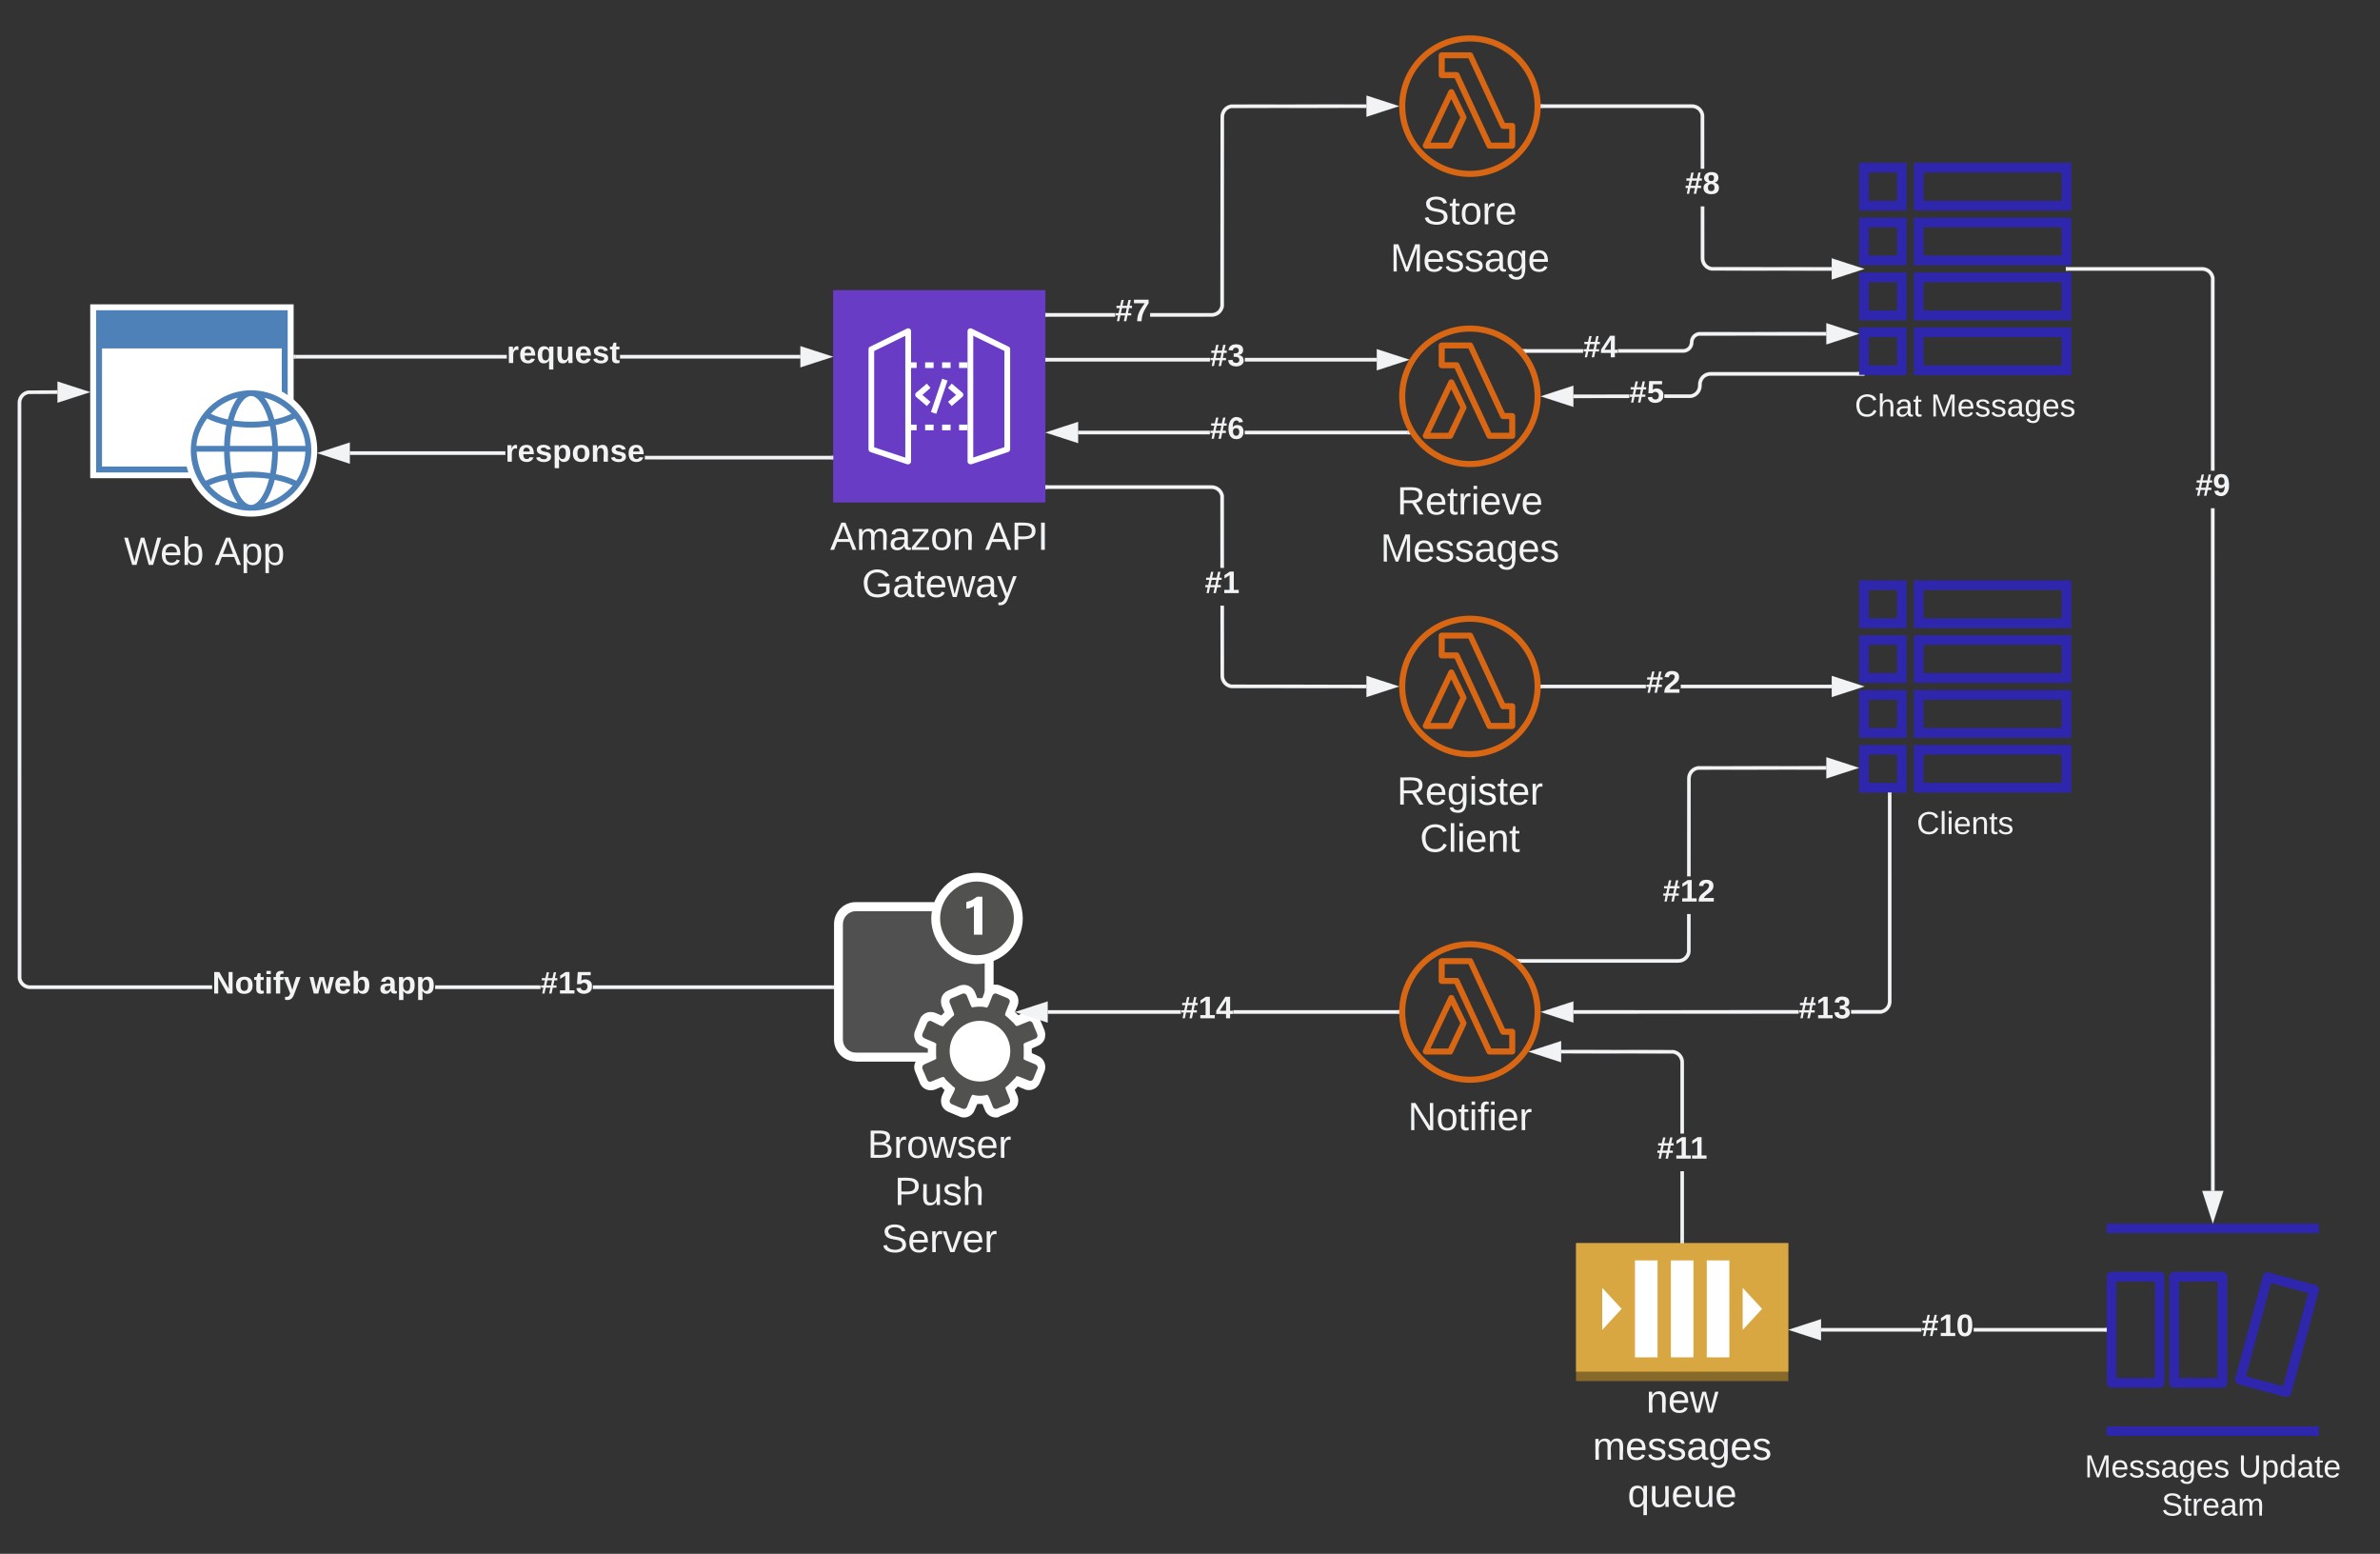 <svg xmlns="http://www.w3.org/2000/svg" xmlns:xlink="http://www.w3.org/1999/xlink" width="1345.5" height="878.22"><rect width="100%" height="100%" fill="#333333" stroke="none"/><g transform="translate(-329 -248)"><path d="M800 412h120v120H800V412z" stroke="#fff" stroke-opacity="0" fill="#693cc5"/><path d="M877.6 510.42c-.35 0-.64-.15-.93-.3-.43-.3-.67-.78-.67-1.3v-73.63c0-.55.3-1.1.77-1.4.48-.3 1.08-.3 1.6-.07l20.8 10.22c.56.23.9.77.9 1.38v56.56c.02.76-.4 1.37-1.1 1.6l-20.8 6.92h-.56zm1.62-72.62v68.78l17.6-5.84v-54.4zM842.4 510.42h-.52l-20.8-6.92c-.67-.23-1.1-.92-1.08-1.6v-56.57c0-.6.33-1.15.9-1.38l20.8-10.22c.52-.23 1.1-.23 1.6.08.48.3.75.85.75 1.4v73.6c0 .54-.24 1-.68 1.3-.28.24-.6.32-.98.32zm-19.2-9.6l17.6 5.83V437.8l-17.6 8.6z" stroke="#fff" stroke-opacity="0" fill="#fff"/><path d="M876 456h-4.8v-3.2h4.8zm-9.6 0h-4.8v-3.2h4.8zm-9.6 0H852v-3.2h4.8zm-9.6 0h-4.8v-3.2h4.8zM876 491.2h-4.8V488h4.8zm-9.6 0h-4.8V488h4.8zm-9.6 0H852V488h4.8zm-9.6 0h-4.8V488h4.8zM852.98 477.5l-6.02-5.13c-.67-.57-.75-1.6-.18-2.26l.18-.17 6-5.13 2.08 2.43-4.58 3.97 4.58 3.92zM867.04 477.5l-2.08-2.42 4.57-3.88-4.6-3.9 2.1-2.5 6 5.12c.68.57.76 1.6.2 2.26-.07.06-.12.12-.2.17z" stroke="#fff" stroke-opacity="0" fill="#fff"/><path d="M855.3 480.87l6.35-18.8 3.04 1.03-6.37 18.8-3.04-1.03z" stroke="#fff" stroke-opacity="0" stroke-width=".32" fill="#fff"/><use xlink:href="#a" transform="matrix(1,0,0,1,770,541) translate(28.302 17.778)"/><use xlink:href="#b" transform="matrix(1,0,0,1,770,541) translate(115.895 17.778)"/><use xlink:href="#c" transform="matrix(1,0,0,1,770,541) translate(46.204 44.444)"/><path d="M1183.95 660.03H1171c-.65 0-1.26-.38-1.52-.98l-18.14-38.9h-7.32c-.9 0-1.7-.75-1.7-1.68v-11.22c0-.92.8-1.68 1.7-1.68h16.15c.7 0 1.26.38 1.52.98l18.1 38.9h4.15c.9 0 1.68.75 1.68 1.73v11.17c0 .92-.78 1.68-1.68 1.68zm-11.9-3.43h10.16v-7.73h-3.5c-.64 0-1.25-.38-1.5-.98l-18.07-38.96h-13.38v7.8h6.67c.7 0 1.3.37 1.56.97z" stroke="#fff" stroke-opacity="0" fill="#d86613"/><path d="M1148.8 660.03H1135c-.9 0-1.68-.77-1.68-1.7 0-.28.05-.48.17-.72l14.45-30.26c.3-.6.87-.97 1.53-.97.67 0 1.24.33 1.54.94l6.9 14.32c.23.47.23.97 0 1.45l-7.55 16c-.3.6-.87.96-1.54.96zm-11.1-3.4h10.02l6.8-14.27-5.1-10.37z" stroke="#fff" stroke-opacity="0" fill="#d86613"/><path d="M1160 676c-22.08 0-40-17.92-40-40s17.92-40 40-40 40 17.92 40 40-17.92 40-40 40zm0-76.56c-20.24 0-36.56 16.32-36.56 36.56 0 20.24 16.32 36.56 36.56 36.56 20.24 0 36.56-16.32 36.56-36.56 0-20.24-16.32-36.56-36.56-36.56z" stroke="#fff" stroke-opacity="0" fill="#d86613"/><use xlink:href="#d" transform="matrix(1,0,0,1,1090,685) translate(28.735 17.778)"/><use xlink:href="#e" transform="matrix(1,0,0,1,1090,685) translate(41.698 44.444)"/><path d="M615.47 450.64H496v-2h119.47zm166.03 0H679.52v-2H781.5z" stroke="#f2f3f5" stroke-width=".05" fill="#f2f3f5"/><path d="M496 450.64h-1v-2h1z" fill="#f2f3f5"/><path d="M496.04 450.67h-1.08v-2.05h1.08zm-1.03-2v1.95h1v-1.95z" stroke="#f2f3f5" stroke-width=".05" fill="#f2f3f5"/><path d="M796.76 449.64l-14.26 4.64V445z" fill="#f2f3f5"/><path d="M800 449.64l-18.5 6v-12zm-16.5 3.26l10.03-3.26-10.03-3.26z" stroke="#f2f3f5" stroke-width=".05" fill="#f2f3f5"/><use xlink:href="#f" transform="matrix(1,0,0,1,615.468,438.977) translate(0 14.222)"/><path d="M799 505.67v2H693.56v-2zm-184.3-2.56v2h-87.94v-2z" stroke="#f2f3f5" stroke-width=".05" fill="#f2f3f5"/><path d="M800 507.67h-1.03v-2H800z" fill="#f2f3f5"/><path d="M800.02 507.7h-1.07v-2.06h1.07zm-1.02-2v1.94h.98v-1.95z" stroke="#f2f3f5" stroke-width=".05" fill="#f2f3f5"/><path d="M525.76 508.74l-14.27-4.64 14.26-4.64z" fill="#f2f3f5"/><path d="M526.76 510.1l-18.5-6 18.5-6zm-12.03-6l10.03 3.26v-6.52z" stroke="#f2f3f5" stroke-width=".05" fill="#f2f3f5"/><use xlink:href="#g" transform="matrix(1,0,0,1,614.695,494.717) translate(0 14.222)"/><path d="M1183.95 332.03H1171c-.65 0-1.26-.38-1.52-.98l-18.14-38.9h-7.32c-.9 0-1.7-.75-1.7-1.68v-11.22c0-.92.8-1.68 1.7-1.68h16.15c.7 0 1.26.38 1.52.98l18.1 38.9h4.15c.9 0 1.68.75 1.68 1.73v11.17c0 .92-.78 1.68-1.68 1.68zm-11.9-3.43h10.16v-7.73h-3.5c-.64 0-1.25-.38-1.5-.98l-18.07-38.96h-13.38v7.8h6.67c.7 0 1.3.37 1.56.97z" stroke="#fff" stroke-opacity="0" fill="#d86613"/><path d="M1148.8 332.03H1135c-.9 0-1.68-.77-1.68-1.7 0-.28.05-.48.17-.72l14.45-30.26c.3-.6.87-.97 1.53-.97.67 0 1.24.33 1.54.94l6.9 14.32c.23.47.23.97 0 1.45l-7.55 16c-.3.6-.87.96-1.54.96zm-11.1-3.4h10.02l6.8-14.27-5.1-10.37z" stroke="#fff" stroke-opacity="0" fill="#d86613"/><path d="M1160 348c-22.08 0-40-17.92-40-40s17.92-40 40-40 40 17.92 40 40-17.92 40-40 40zm0-76.56c-20.24 0-36.56 16.32-36.56 36.56 0 20.24 16.32 36.56 36.56 36.56 20.24 0 36.56-16.32 36.56-36.56 0-20.24-16.32-36.56-36.56-36.56z" stroke="#fff" stroke-opacity="0" fill="#d86613"/><use xlink:href="#h" transform="matrix(1,0,0,1,1090,357) translate(43.488 17.778)"/><use xlink:href="#i" transform="matrix(1,0,0,1,1090,357) translate(24.969 44.444)"/><path d="M1183.95 496.03H1171c-.65 0-1.26-.38-1.52-.98l-18.14-38.9h-7.32c-.9 0-1.7-.75-1.7-1.68v-11.22c0-.92.8-1.68 1.7-1.68h16.15c.7 0 1.26.38 1.52.98l18.1 38.9h4.15c.9 0 1.68.75 1.68 1.73v11.17c0 .92-.78 1.68-1.68 1.68zm-11.9-3.43h10.16v-7.73h-3.5c-.64 0-1.25-.38-1.5-.98l-18.07-38.96h-13.38v7.8h6.67c.7 0 1.3.37 1.56.97z" stroke="#fff" stroke-opacity="0" fill="#d86613"/><path d="M1148.8 496.03H1135c-.9 0-1.68-.77-1.68-1.7 0-.28.05-.48.17-.72l14.45-30.26c.3-.6.87-.97 1.53-.97.67 0 1.24.33 1.54.94l6.9 14.32c.23.47.23.97 0 1.45l-7.55 16c-.3.6-.87.96-1.54.96zm-11.1-3.4h10.02l6.8-14.27-5.1-10.37z" stroke="#fff" stroke-opacity="0" fill="#d86613"/><path d="M1160 512c-22.08 0-40-17.92-40-40s17.92-40 40-40 40 17.92 40 40-17.92 40-40 40zm0-76.56c-20.24 0-36.56 16.32-36.56 36.56 0 20.24 16.32 36.56 36.56 36.56 20.24 0 36.56-16.32 36.56-36.56 0-20.24-16.32-36.56-36.56-36.56z" stroke="#fff" stroke-opacity="0" fill="#d86613"/><use xlink:href="#j" transform="matrix(1,0,0,1,1090,521) translate(28.735 17.778)"/><use xlink:href="#k" transform="matrix(1,0,0,1,1090,521) translate(19.414 44.444)"/><path d="M1410.96 603v-27H1500v27zm0 30.96v-26.88H1500v26.88zm0 31.08v-27H1500v27zm0 30.96v-26.88H1500V696zm5.52-5.52h78v-15.96h-78zm0-30.96h78v-15.96h-78zm0-62.04h78v-15.96h-78zm0 30.96h78v-15.96h-78zM1380 603v-27h26.88v27zm0 62.04v-27h26.88v27zm0-31.08v-26.88h26.88v26.88zm0 62.04v-26.88h26.88V696zm5.52-36.48h15.96v-15.96h-15.96zm0 30.96h15.96v-15.96h-15.96zm0-93h15.96v-15.96h-15.96zm0 30.96h15.96v-15.96h-15.96z" stroke="#000" stroke-opacity="0" fill="#2e27ad"/><path d="M1383.04 579.16h113.88V693.4h-113.88V579.16z" stroke="#000" stroke-opacity="0" fill-opacity="0"/><use xlink:href="#l" transform="matrix(1,0,0,1,1350,705) translate(62.575 14.4)"/><path d="M1410.96 367v-27H1500v27zm0 30.96v-26.88H1500v26.88zm0 31.08v-27H1500v27zm0 30.96v-26.88H1500V460zm5.52-5.52h78v-15.96h-78zm0-30.96h78v-15.96h-78zm0-62.04h78v-15.96h-78zm0 30.96h78v-15.96h-78zM1380 367v-27h26.88v27zm0 62.04v-27h26.88v27zm0-31.08v-26.88h26.88v26.88zm0 62.04v-26.88h26.88V460zm5.52-36.48h15.96v-15.96h-15.96zm0 30.96h15.96v-15.96h-15.96zm0-93h15.96v-15.96h-15.96zm0 30.96h15.96v-15.96h-15.96z" stroke="#000" stroke-opacity="0" fill="#2e27ad"/><path d="M1383.04 343.16h113.88V457.4h-113.88V343.16z" stroke="#000" stroke-opacity="0" fill-opacity="0"/><use xlink:href="#m" transform="matrix(1,0,0,1,1350,469) translate(27.55 14.4)"/><use xlink:href="#n" transform="matrix(1,0,0,1,1350,469) translate(70.5 14.4)"/><path d="M1021 629.96l.06.82.2.76.3.73.4.67.5.6.6.5.67.4.73.3.72.2 76.32.06v2l-76.56-.07-1.1-.27-1.02-.42-.94-.57-.83-.72-.72-.83-.57-.94-.42-1.02-.26-1.06-.08-1.06-.03-39.7h2zm-5.9-107.54l1.06.25 1.02.42.94.57.83.7.72.85.57.93.42 1.02.27 1.1.03 40.73h-2l-.03-40.5-.18-.7-.3-.74-.4-.66-.52-.6-.6-.5-.66-.42-.73-.3-.76-.18-.82-.07H921v-2h93.04z" stroke="#f2f3f5" stroke-width=".05" fill="#f2f3f5"/><path d="M921.03 524.33H920v-2h1.03z" fill="#f2f3f5"/><path d="M921.05 524.36h-1.07v-2.05h1.07zm-1.02-2v1.95h.97v-1.94z" stroke="#f2f3f5" stroke-width=".05" fill="#f2f3f5"/><path d="M1116.76 636l-14.26 4.64v-9.28z" fill="#f2f3f5"/><path d="M1120 636l-18.5 6v-12zm-16.5 3.26l10.03-3.26-10.03-3.26z" stroke="#f2f3f5" stroke-width=".05" fill="#f2f3f5"/><use xlink:href="#o" transform="matrix(1,0,0,1,1010.123,569) translate(0 14.222)"/><path d="M1259.46 637H1201v-2h58.46zm105.07 0h-85.32v-2h85.33z" stroke="#f2f3f5" stroke-width=".05" fill="#f2f3f5"/><path d="M1201.03 637h-1.1l.07-1-.04-1h1.07z" fill="#f2f3f5"/><path d="M1201.05 637.02h-1.14l.07-1.02-.03-1.02h1.1zm-1.06-2l.03.98-.07.98h1.04V635z" stroke="#f2f3f5" stroke-width=".05" fill="#f2f3f5"/><path d="M1379.8 636l-14.27 4.64v-9.28z" fill="#f2f3f5"/><path d="M1383.04 636l-18.5 6v-12zm-16.5 3.26l10.02-3.26-10.03-3.26z" stroke="#f2f3f5" stroke-width=".05" fill="#f2f3f5"/><use xlink:href="#p" transform="matrix(1,0,0,1,1259.457,625.333) translate(0 14.222)"/><path d="M959.46 427H921v-2h38.46zm142.04-118l-76.32.07-.72.18-.73.3-.67.4-.6.52-.5.6-.4.66-.3.73-.2.76-.06.82-.07 107.02-.27 1.1-.42 1.02-.57.94-.72.83-.83.72-.94.57-1.02.42-1.06.26-1.06.08H979.2v-2h34.76l.82-.06.76-.2.73-.3.67-.4.6-.5.5-.6.4-.67.3-.73.2-.72.06-106.86.08-1.06.26-1.06.42-1.02.57-.94.72-.83.83-.72.94-.57 1.02-.42 1.1-.27 76.56-.07z" stroke="#f2f3f5" stroke-width=".05" fill="#f2f3f5"/><path d="M921.03 427H920v-2h1.03z" fill="#f2f3f5"/><path d="M921.05 427.02h-1.07v-2.04h1.07zm-1.02-2v1.96h.97v-1.96z" stroke="#f2f3f5" stroke-width=".05" fill="#f2f3f5"/><path d="M1116.76 308l-14.26 4.64v-9.28z" fill="#f2f3f5"/><path d="M1120 308l-18.5 6v-12zm-16.5 3.26l10.03-3.26-10.03-3.26z" stroke="#f2f3f5" stroke-width=".05" fill="#f2f3f5"/><use xlink:href="#q" transform="matrix(1,0,0,1,959.457,415.333) translate(0 14.222)"/><path d="M1292.52 393.96l.06.82.2.76.3.73.4.67.5.6.6.5.67.4.72.3.73.2 67.84.06v2l-68.08-.07-1.1-.27-1.02-.42-.94-.57-.83-.72-.72-.83-.57-.94-.42-1.02-.26-1.06-.08-1.06-.03-29.37h2zm-5.9-86.88l1.06.26 1.02.42.93.57.84.72.7.83.6.94.4 1.02.27 1.1.03 30.4h-2l-.03-30.16-.17-.72-.3-.73-.4-.67-.52-.6-.6-.5-.66-.4-.74-.3-.76-.2-.82-.06H1201v-2h84.56z" stroke="#f2f3f5" stroke-width=".05" fill="#f2f3f5"/><path d="M1201.03 309h-1.1l.07-1-.04-1h1.07z" fill="#f2f3f5"/><path d="M1201.05 309.02h-1.14l.07-1.02-.03-1.02h1.1zm-1.06-2l.03.98-.07.98h1.04v-1.96z" stroke="#f2f3f5" stroke-width=".05" fill="#f2f3f5"/><path d="M1379.8 400l-14.27 4.64v-9.28z" fill="#f2f3f5"/><path d="M1383.04 400l-18.5 6v-12zm-16.5 3.26l10.02-3.26-10.03-3.26z" stroke="#f2f3f5" stroke-width=".05" fill="#f2f3f5"/><use xlink:href="#r" transform="matrix(1,0,0,1,1281.641,343.333) translate(0 14.222)"/><path d="M1013.04 452.33H921v-2h92.04zm94.3 0h-74.55v-2h74.53z" stroke="#f2f3f5" stroke-width=".05" fill="#f2f3f5"/><path d="M921.03 452.33H920v-2h1.03z" fill="#f2f3f5"/><path d="M921.05 452.36h-1.07v-2.05h1.07zm-1.02-2v1.95h.97v-1.94z" stroke="#f2f3f5" stroke-width=".05" fill="#f2f3f5"/><path d="M1122.6 451.33l-14.27 4.64v-9.27z" fill="#f2f3f5"/><path d="M1125.84 451.33l-18.5 6.02v-12.03zm-16.5 3.26l10.02-3.27-10.03-3.26z" stroke="#f2f3f5" stroke-width=".05" fill="#f2f3f5"/><use xlink:href="#s" transform="matrix(1,0,0,1,1013.041,440.667) translate(0 14.222)"/><path d="M1223.97 447.38h-32.26v-2h32.27zm137.53-9.7l-71.93.05-.55.13-.55.23-.52.3-.46.4-.4.46-.32.5-.23.57-.14.6-.05.67-.06.84-.23.9-.35.85-.48.77-.6.7-.7.6-.78.48-.85.35-.88.2-.88.08h-36.82v-2h36.74l.64-.05.6-.14.55-.24.52-.32.46-.4.4-.45.3-.53.24-.55.14-.6.06-.67.07-.84.2-.9.36-.84.47-.78.6-.7.7-.6.78-.48.85-.35.94-.22 72.16-.06z" stroke="#f2f3f5" stroke-width=".05" fill="#f2f3f5"/><path d="M1191.74 447.38h-.3l-.73-1-.93-1h1.97z" fill="#f2f3f5"/><path d="M1191.77 447.4h-.33l-.74-1-1-1.04h2.07zm-1.94-2l.9.97.73 1h.26v-1.96z" stroke="#f2f3f5" stroke-width=".05" fill="#f2f3f5"/><path d="M1376.76 436.67l-14.26 4.63v-9.27z" fill="#f2f3f5"/><path d="M1380 436.67l-18.5 6v-12.02zm-16.5 3.26l10.03-3.26-10.03-3.26z" stroke="#f2f3f5" stroke-width=".05" fill="#f2f3f5"/><use xlink:href="#t" transform="matrix(1,0,0,1,1223.965,435.716) translate(0 14.222)"/><path d="M1621.64 1037.54h-.72l-26.28-7.08c-.72-.24-1.32-.72-1.68-1.32-.36-.6-.36-1.44-.24-2.04l15.6-57.96c.24-.72.6-1.32 1.32-1.68.6-.36 1.32-.48 2.04-.24l26.28 7.08c1.44.36 2.28 1.92 1.92 3.36l-15.6 57.96c-.12.6-.6 1.2-1.2 1.56-.48.24-.96.36-1.44.36zm-71.64-5.16h-27.24c-1.56 0-2.76-1.2-2.76-2.76v-60c0-1.56 1.2-2.76 2.76-2.76H1550c1.44 0 2.64 1.2 2.64 2.76v60c0 1.56-1.2 2.76-2.64 2.76zm35.4 0h-27.24c-1.56 0-2.76-1.2-2.76-2.76v-60c0-1.56 1.2-2.76 2.76-2.76h27.24c1.56 0 2.76 1.2 2.76 2.76v60c0 1.56-1.2 2.76-2.76 2.76zm-60-5.52h21.84v-54.48h-21.84zm35.52 0h21.72v-54.48h-21.72zm37.8-.96l21 5.64 14.16-52.68-21-5.64zM1520 945.02v-5.4h119.88v5.4zm0 114.6v-5.4h119.88v5.4z" stroke="#000" stroke-opacity="0" fill="#2e27ad"/><path d="M1523.14 942.25h113.88v115.2h-113.88v-115.2z" stroke="#000" stroke-opacity="0" fill-opacity="0"/><use xlink:href="#u" transform="matrix(1,0,0,1,1490,1068.622) translate(17.55 14.4)"/><use xlink:href="#v" transform="matrix(1,0,0,1,1490,1068.622) translate(104.5 14.4)"/><use xlink:href="#w" transform="matrix(1,0,0,1,1490,1068.622) translate(61.05 36)"/><path d="M1581 921.12h-2l-.06-385.8h2zm-5.9-522.04l1.06.26 1.02.42.94.57.83.72.72.83.57.94.42 1.02.27 1.1V514h-2V405.18l-.18-.72-.3-.73-.4-.67-.52-.6-.6-.5-.66-.4-.73-.3-.76-.2-.82-.06h-76.04v-2h76.12z" stroke="#f2f3f5" stroke-width=".05" fill="#f2f3f5"/><path d="M1497.94 401h-1.02v-2h1.02z" fill="#f2f3f5"/><path d="M1497.97 401.02h-1.08v-2.04h1.07zm-1.03-2v1.96h.98v-1.96z" stroke="#f2f3f5" stroke-width=".05" fill="#f2f3f5"/><path d="M1580 936.4l-4.64-14.28h9.28z" fill="#f2f3f5"/><path d="M1580 939.62l-6-18.5h12zm-3.26-16.5l3.26 10.03 3.26-10.03z" stroke="#f2f3f5" stroke-width=".05" fill="#f2f3f5"/><use xlink:href="#x" transform="matrix(1,0,0,1,1570.123,514) translate(0 14.222)"/><path d="M1415.2 1000.62h-56.7v-2h56.7zm103.8 0h-74.2v-2h74.2z" stroke="#f2f3f5" stroke-width=".05" fill="#f2f3f5"/><path d="M1520 1000.62h-1.03v-2h1.03z" fill="#f2f3f5"/><path d="M1520.03 1000.65h-1.08v-2.05h1.08zm-1.03-2v1.95h.97v-1.95z" stroke="#f2f3f5" stroke-width=".05" fill="#f2f3f5"/><path d="M1357.5 1004.26l-14.26-4.64 14.26-4.63z" fill="#f2f3f5"/><path d="M1358.5 1005.63l-18.5-6 18.5-6.02zm-12.03-6l10.03 3.25v-6.52z" stroke="#f2f3f5" stroke-width=".05" fill="#f2f3f5"/><use xlink:href="#y" transform="matrix(1,0,0,1,1415.185,988.955) translate(0 14.222)"/><path d="M1220 950.62h120v78h-120v-78z" fill="#876929"/><path d="M1220 950.62h120v72.67h-120z" fill="#d9a741"/><path d="M1253.3 960.4h12.78v54.8h-12.78v-54.8zM1273.6 960.4h12.78v54.8h-12.78v-54.8zM1293.9 960.4h12.78v54.8h-12.78v-54.8zM1234.8 975.92v23.77l10.96-11.9-10.95-11.88zM1314.2 975.92v23.77l10.97-11.9-10.96-11.88z" fill="#fff"/><use xlink:href="#z" transform="matrix(1,0,0,1,1220,1028.622) translate(39.66 17.778)"/><use xlink:href="#A" transform="matrix(1,0,0,1,1220,1028.622) translate(9.414 44.444)"/><use xlink:href="#B" transform="matrix(1,0,0,1,1220,1028.622) translate(29.136 71.111)"/><path d="M1183.95 844.03H1171c-.65 0-1.26-.38-1.52-.98l-18.14-38.9h-7.32c-.9 0-1.7-.75-1.7-1.68v-11.22c0-.92.8-1.68 1.7-1.68h16.15c.7 0 1.26.38 1.52.98l18.1 38.9h4.15c.9 0 1.68.75 1.68 1.73v11.17c0 .92-.78 1.68-1.68 1.68zm-11.9-3.43h10.16v-7.73h-3.5c-.64 0-1.25-.38-1.5-.98l-18.07-38.96h-13.38v7.8h6.67c.7 0 1.3.37 1.56.97z" stroke="#fff" stroke-opacity="0" fill="#d86613"/><path d="M1148.8 844.03H1135c-.9 0-1.68-.77-1.68-1.7 0-.28.05-.48.17-.72l14.45-30.26c.3-.6.87-.97 1.53-.97.67 0 1.24.33 1.54.94l6.9 14.32c.23.47.23.97 0 1.45l-7.55 16c-.3.6-.87.96-1.54.96zm-11.1-3.4h10.02l6.8-14.27-5.1-10.37z" stroke="#fff" stroke-opacity="0" fill="#d86613"/><path d="M1160 860c-22.08 0-40-17.92-40-40s17.92-40 40-40 40 17.92 40 40-17.92 40-40 40zm0-76.56c-20.24 0-36.56 16.32-36.56 36.56 0 20.24 16.32 36.56 36.56 36.56 20.24 0 36.56-16.32 36.56-36.56 0-20.24-16.32-36.56-36.56-36.56z" stroke="#fff" stroke-opacity="0" fill="#d86613"/><use xlink:href="#C" transform="matrix(1,0,0,1,1090,869) translate(34.938 17.778)"/><path d="M1281 949.62h-2V910h2zm-5.94-108.14l1.1.27 1.02.42.94.57.83.72.72.83.57.93.42 1.02.26 1.06.08 1.07v40.3h-2v-40.22l-.06-.82-.2-.76-.3-.73-.4-.67-.5-.6-.6-.5-.67-.4-.73-.3-.72-.2-63.25-.06v-2z" stroke="#f2f3f5" stroke-width=".05" fill="#f2f3f5"/><path d="M1281 950.62h-2v-1.02h2z" fill="#f2f3f5"/><path d="M1281.03 950.65h-2.06v-1.08h2.06zm-2-1.03v.98h1.94v-.98z" stroke="#f2f3f5" stroke-width=".05" fill="#f2f3f5"/><path d="M1210.57 847.04l-14.27-4.63 14.27-4.63z" fill="#f2f3f5"/><path d="M1211.57 848.42l-18.5-6 18.5-6.02zm-12.03-6l10.03 3.25v-6.52z" stroke="#f2f3f5" stroke-width=".05" fill="#f2f3f5"/><use xlink:href="#D" transform="matrix(1,0,0,1,1265.679,888.667) translate(0 14.222)"/><path d="M1284.74 786.18l-.27 1.1-.42 1.02-.57.94-.7.84-.85.7-.94.58-1.02.42-1.07.26-1.05.08h-89.22v-2h89.14l.83-.06.76-.18.72-.3.67-.4.6-.52.5-.6.42-.67.3-.73.17-.73.02-21.27h2zM1361.5 683l-72.5.07-.73.18-.73.3-.66.4-.6.52-.5.6-.42.66-.3.73-.18.76-.07.82-.03 55.3h-2l.04-55.38.1-1.06.25-1.06.42-1.02.58-.94.7-.83.85-.72.93-.57 1.02-.42 1.1-.27 72.75-.07z" stroke="#f2f3f5" stroke-width=".05" fill="#f2f3f5"/><path d="M1188.65 792.12l-1.4-1.4-.73-.6h2.13z" fill="#f2f3f5"/><path d="M1188.68 792.18l-1.44-1.43-.8-.65h2.24zm-2.1-2.03l.7.56 1.35 1.36v-1.9z" stroke="#f2f3f5" stroke-width=".05" fill="#f2f3f5"/><path d="M1376.76 682l-14.26 4.64v-9.28z" fill="#f2f3f5"/><path d="M1380 682l-18.5 6v-12zm-16.5 3.26l10.03-3.26-10.03-3.26z" stroke="#f2f3f5" stroke-width=".05" fill="#f2f3f5"/><use xlink:href="#E" transform="matrix(1,0,0,1,1268.999,743.333) translate(0 14.222)"/><path d="M812.8 847.94c-6.8 0-12.3-5.53-12.3-12.3v-65.3c0-6.92 5.5-12.45 12.3-12.45h65.5c6.93 0 12.42 5.52 12.42 12.44v65.43c0 6.92-5.5 12.3-12.43 12.3h-65.5z" stroke="#000" stroke-opacity="0" stroke-width="1.67" fill="#fff"/><path d="M878.17 842.96H812.8c-3.94 0-7.28-3.32-7.28-7.33v-65.3c0-4 3.34-7.32 7.3-7.32h65.47c4.06 0 7.4 3.33 7.4 7.34v65.43c-.24 3.87-3.58 7.2-7.53 7.2z" stroke="#000" stroke-opacity="0" stroke-width="1.67" fill="#515050"/><path d="M892.04 879.62c-2.75 0-5.26-1.66-6.22-4.15L884.4 872h-2.88l-1.55 3.47c-.84 2.5-3.35 4.15-5.98 4.15-.84 0-1.8-.14-2.52-.55l-6.33-2.63c-1.67-.7-3-1.94-3.7-3.6-.6-1.66-.6-3.6 0-5.25l1.55-3.47-1.8-1.8-3.58 1.52c-.84.28-1.67.42-2.5.42-2.64 0-5.15-1.66-6.1-4.15l-2.63-6.37c-.73-1.66-.73-3.46 0-5.12.6-1.66 1.9-3.04 3.57-3.73l3.6-1.38v-2.77l-3.6-1.52c-1.67-.56-2.98-1.94-3.58-3.6-.73-1.66-.73-3.46 0-5.12l2.62-6.35c.95-2.5 3.46-4.15 6.1-4.15.83 0 1.66.14 2.5.4l3.6 1.54 1.78-1.8-1.56-3.46c-.6-1.66-.6-3.6 0-5.26.72-1.66 2.04-2.9 3.7-3.6l6.34-2.76c.84-.28 1.68-.4 2.5-.4 2.64 0 5.15 1.65 6.23 4.14l1.32 3.32h2.87l1.3-3.46c.96-2.5 3.47-4.15 6.1-4.15.83 0 1.67.15 2.5.42l6.34 2.77c1.67.54 3 1.93 3.7 3.6.6 1.65.6 3.44 0 5.1l-1.55 3.6 1.9 1.8 3.47-1.52c.84-.28 1.67-.56 2.5-.56 2.64 0 5.15 1.8 6.22 4.3l2.62 6.22c.6 1.66.6 3.6 0 5.25-.72 1.65-2.03 2.9-3.7 3.6l-3.47 1.5v2.64l3.47 1.52c3.46 1.52 5.02 5.4 3.7 8.85L916.9 860c-1.08 2.5-3.6 4.15-6.22 4.15-.84 0-1.8-.14-2.63-.56l-3.6-1.52-1.78 1.94 1.56 3.45c.6 1.66.6 3.46 0 5.12-.72 1.66-2.04 3.04-3.7 3.73l-6.34 2.63c-.37.55-1.33.7-2.16.7z" stroke="#000" stroke-opacity="0" stroke-width="1.67" fill="#fff"/><path d="M882.95 824.98c9.56 0 17.2 7.6 17.2 17.15 0 9.55-7.64 17.16-17.2 17.16-9.44 0-17.08-7.62-17.08-17.17 0-9.54 7.64-17.15 17.08-17.15zm8.85-15.5c-.6 0-1.32.42-1.68 1.1l-2.15 5.4c-.35.84-.83 1.53-.95 1.53-.24 0-1.2-.27-2.03-.4 0 0-.85-.14-2.16-.14-1.32 0-2.16.14-2.16.14-1.07.13-1.8.13-2.03.4-.12 0-.6-.68-.95-1.5l-2.15-5.4c-.36-.7-.96-1.1-1.8-1.1-.12 0-.36 0-.6.13l-6.33 2.62c-.83.42-1.3 1.4-.95 2.36l2.15 5.4c.36.83.48 1.66.36 1.8-.24.14-.84.7-1.56 1.38l-3.1 3.04c-.72.7-1.2 1.53-1.44 1.8h-.24c-.24 0-.83-.14-1.55-.4l-5.03-2.5c-.12-.14-.36-.14-.6-.14-.7 0-1.3.4-1.67 1.1l-2.75 6.37c-.24.83 0 1.8 1.08 2.35l5.25 2.2c.84.3 1.56.84 1.56.98s-.12 1.1-.12 1.94v4.43c0 .96.12 1.8.12 1.93 0 .14-.72.7-1.56.97l-5.25 2.35c-.84.42-1.32 1.4-1.08 2.35l2.75 6.37c.24.7.96 1.1 1.67 1.1.24 0 .36 0 .6-.13l5.38-2.23c.6-.14 1.2-.4 1.55-.4.12 0 .24.13.24.13.24.13.72.83 1.3 1.66l3.24 3.04c.6.7 1.43 1.1 1.67 1.24.12.28 0 1.1-.35 1.94l-2.5 4.98c-.37.83 0 1.8.94 2.35l6.34 2.64c.23 0 .47.14.7.14.6 0 1.33-.42 1.7-1.1l2.14-5.4c.35-.83.83-1.52 1.07-1.52.1 0 1.07.13 1.9.4 0 0 .84.15 2.15.15 1.44 0 2.28-.13 2.28-.13.95-.28 1.8-.28 1.9-.4.25 0 .72.68 1.08 1.5l2.16 5.4c.24.56.96 1.1 1.68 1.1.24 0 .36-.13.6-.13l6.33-2.63c.83-.4 1.3-1.37 1.07-2.34l-2.15-5.4c-.37-.82-.6-1.65-.37-1.8.12-.13.84-.68 1.68-1.38l3.1-3.18c.73-.55 1.2-1.38 1.33-1.66h.24c.36 0 .95.14 1.67.42l5.26 2.07c.24.14.48.14.72.14.6 0 1.3-.28 1.67-1.1l2.62-6.37c-.12-.4-.48-1.38-1.32-1.8l-5.37-2.2c-.84-.3-1.44-.84-1.44-.98s.1-1.1.1-1.94v-4.42c0-.97-.1-1.8-.1-1.94 0-.14.6-.7 1.43-.97l5.37-2.2c.84-.3 1.32-1.4.96-2.36l-2.63-6.38c-.24-.55-.96-1.1-1.67-1.1-.24 0-.48.14-.6.14l-5.38 2.2c-.6.3-1.2.42-1.55.42-.12 0-.24 0-.24-.13-.25-.14-.73-.83-1.44-1.66l-3.1-2.92c-.73-.7-1.57-1.24-1.57-1.38-.12-.14 0-.83.35-1.8l2.15-5.4c.36-.82 0-1.8-.95-2.35l-6.34-2.62c-.22-.14-.46-.14-.7-.14z" stroke="#000" stroke-opacity="0" stroke-width="1.67" fill="#515150"/><path d="M881.28 792.9c-14.1 0-25.8-11.63-25.8-25.74 0-14.25 11.7-25.87 25.8-25.87 14.22 0 25.93 11.6 25.93 25.86 0 14.1-11.7 25.73-25.92 25.73z" stroke="#000" stroke-opacity="0" stroke-width="1.67" fill="#fff"/><path d="M902.2 767.16c0-11.48-9.33-20.9-20.92-20.9-11.47 0-20.8 9.42-20.8 20.9 0 11.48 9.33 20.75 20.8 20.75 11.6 0 20.9-9.26 20.9-20.74z" stroke="#000" stroke-opacity="0" stroke-width="1.67" fill="#515150"/><path d="M884.4 754.85v21.44h-4.8v-16.34c-.23.14-.47.56-.7.7-.37.13-.73.27-1.2.4-.48.3-.84.43-1.2.43s-.83.12-1.2.12v-3.73c1.2-.3 2.4-.84 3.35-1.26.96-.55 2.03-1.24 2.87-1.8z" stroke="#000" stroke-opacity="0" stroke-width="1.67" fill="#fff"/><path d="M800 885.62a6 6 0 0 1 6-6h108a6 6 0 0 1 6 6v48a6 6 0 0 1-6 6H806a6 6 0 0 1-6-6z" stroke="#000" stroke-opacity="0" stroke-width="3" fill="#fff" fill-opacity="0"/><use xlink:href="#F" transform="matrix(1,0,0,1,805,884.622) translate(14.352 17.778)"/><use xlink:href="#G" transform="matrix(1,0,0,1,805,884.622) translate(29.691 44.444)"/><use xlink:href="#H" transform="matrix(1,0,0,1,805,884.622) translate(22.346 71.111)"/><path d="M996.58 821h-75.3v-2h75.3zm122.42 0h-92.8v-2h92.8z" stroke="#f2f3f5" stroke-width=".05" fill="#f2f3f5"/><path d="M1120 820l.04 1h-1.07v-2h1.1z" fill="#f2f3f5"/><path d="M1120.03 820l.03 1.02h-1.1V819h1.13zm-1.03-.98V821h1l-.03-.98.07-.98z" stroke="#f2f3f5" stroke-width=".05" fill="#f2f3f5"/><path d="M920.3 824.64L906.02 820l14.26-4.64z" fill="#f2f3f5"/><path d="M921.3 826l-18.5-6 18.5-6zm-12.04-6l10.03 3.26v-6.52z" stroke="#f2f3f5" stroke-width=".05" fill="#f2f3f5"/><use xlink:href="#I" transform="matrix(1,0,0,1,996.581,809.333) translate(0 14.222)"/><path d="M361.5 470.63l-16.32.07-.72.18-.73.3-.67.4-.6.5-.5.6-.4.68-.3.72-.2.77-.06.82.07 325.15.18.72.3.73.4.67.52.6.6.5.66.4.73.3.76.2.82.06h102.9v2H345.95l-1.06-.08-1.06-.26-1.02-.42-.94-.57-.83-.72-.72-.83-.57-.94-.42-1.02-.27-1.1L339 475.6l.08-1.07.26-1.07.42-1 .57-.95.72-.82.83-.72.94-.57 1.02-.43 1.1-.27 16.55-.07zM634.56 805v2H575v-2zm164.94 0v2H664.2v-2z" stroke="#f2f3f5" stroke-width=".05" fill="#f2f3f5"/><path d="M800.5 807h-1.03v-2h1.03z" fill="#f2f3f5"/><path d="M800.52 807.02h-1.07V805h1.07zm-1.02-2V807h.97V805z" stroke="#f2f3f5" stroke-width=".05" fill="#f2f3f5"/><path d="M376.76 469.63l-14.26 4.63V465z" fill="#f2f3f5"/><path d="M380 469.63l-18.5 6v-12zm-16.5 3.26l10.03-3.27-10.03-3.26z" stroke="#f2f3f5" stroke-width=".05" fill="#f2f3f5"/><use xlink:href="#J" transform="matrix(1,0,0,1,448.926,795.333) translate(0 14.222)"/><use xlink:href="#K" transform="matrix(1,0,0,1,448.926,795.333) translate(55.111 14.222)"/><use xlink:href="#L" transform="matrix(1,0,0,1,448.926,795.333) translate(94.568 14.222)"/><use xlink:href="#M" transform="matrix(1,0,0,1,634.563,795.333) translate(0 14.222)"/><path d="M1012.97 493.46H938.5v-2h74.47zm111.73 0h-91.97v-2h91.97z" stroke="#f2f3f5" stroke-width=".05" fill="#f2f3f5"/><path d="M1126.26 493.46h-1.6v-2h.48z" fill="#f2f3f5"/><path d="M1126.3 493.5h-1.65v-2.06h.5zm-1.6-2v1.94h1.5l-1.07-1.95z" stroke="#f2f3f5" stroke-width=".05" fill="#f2f3f5"/><path d="M937.5 497.1l-14.26-4.64 14.26-4.63z" fill="#f2f3f5"/><path d="M938.5 498.48l-18.5-6.02 18.5-6zm-12.03-6.02l10.03 3.26v-6.52z" stroke="#f2f3f5" stroke-width=".05" fill="#f2f3f5"/><use xlink:href="#N" transform="matrix(1,0,0,1,1012.972,481.797) translate(0 14.222)"/><path d="M1250.12 472.96l-31.62.04v-2l31.62-.04zM1379 460.33h-82.96l-.82.07-.76.18-.73.3-.67.4-.6.52-.5.6-.4.66-.3.73-.2.74-.06 1.52-.08 1.04-.26 1.06-.42 1.02-.57.94-.72.83-.83.72-.94.57-1.02.42-1.1.27h-15.18v-2h14.94l.72-.18.73-.3.67-.4.6-.52.5-.6.4-.66.3-.73.2-.76.06-.84.08-1.7.26-1.07.42-1.02.57-.93.72-.84.83-.7.94-.6 1.02-.4 1.06-.26 1.06-.1H1379z" stroke="#f2f3f5" stroke-width=".05" fill="#f2f3f5"/><path d="M1380 460h3v.33h-4.03v-2h1.03z" fill="#f2f3f5"/><path d="M1380.03 459.98h3v.38h-4.08v-2.05h1.08zm-1.03-1.62v1.95h3.97v-.28h-3v-1.66z" stroke="#f2f3f5" stroke-width=".05" fill="#f2f3f5"/><path d="M1217.5 476.64l-14.26-4.64 14.26-4.64z" fill="#f2f3f5"/><path d="M1218.5 478l-18.5-6 18.5-6zm-12.03-6l10.03 3.26v-6.52z" stroke="#f2f3f5" stroke-width=".05" fill="#f2f3f5"/><use xlink:href="#O" transform="matrix(1,0,0,1,1250.123,461.333) translate(0 14.222)"/><path d="M1345.85 820.95l-127.35.05v-2l127.35-.05zm52.48-6.9l-.08 1.05-.26 1.06-.43 1.02-.57.94-.7.83-.85.72-.94.57-1 .42-1.1.27h-16.92v-2h16.67l.73-.18.72-.3.67-.4.6-.52.5-.6.42-.66.3-.73.17-.76.06-.82V697h2z" stroke="#f2f3f5" stroke-width=".05" fill="#f2f3f5"/><path d="M1398.33 697.03h-2V696h2z" fill="#f2f3f5"/><path d="M1398.36 697.05h-2.05v-1.07h2.06zm-2-1.02v.97h1.95v-.98z" stroke="#f2f3f5" stroke-width=".05" fill="#f2f3f5"/><path d="M1217.5 824.64l-14.26-4.64 14.26-4.64z" fill="#f2f3f5"/><path d="M1218.5 826l-18.5-6 18.5-6zm-12.03-6l10.03 3.26v-6.52z" stroke="#f2f3f5" stroke-width=".05" fill="#f2f3f5"/><g><use xlink:href="#P" transform="matrix(1,0,0,1,1345.852,809.333) translate(0 14.222)"/></g><path d="M380 518.28h115V420H380z" stroke="#000" stroke-opacity="0" stroke-width="1.67" fill="#fff"/><path d="M383.34 515.04h108.3v-91.68h-108.3z" stroke="#000" stroke-opacity="0" stroke-width="1.67" fill="#4d81b8"/><path d="M386.67 511.68H488.3v-66.72H386.68z" stroke="#000" stroke-opacity="0" stroke-width="1.67" fill="#fff"/><path d="M508.33 502.56c0-20.76-16.8-37.56-37.47-37.56-20.8 0-37.47 16.8-37.47 37.56 0 20.64 16.67 37.44 37.46 37.44 20.66 0 37.47-16.8 37.47-37.44z" stroke="#000" stroke-opacity="0" stroke-width="1.67" fill="#fff"/><path d="M463.42 472.8c-2.3 2.88-4.24 7.08-5.65 12.24-3.47-.72-6.8-1.8-9.63-3.12 4.1-4.44 9.37-7.68 15.28-9.12zm15 0c5.9 1.44 11.18 4.68 15.28 9.12-2.82 1.32-6.03 2.4-9.62 3.12-1.4-5.16-3.34-9.36-5.65-12.24zm-7.43-.96c3.58 0 7.43 5.28 9.87 13.8-3.2.48-6.55.72-9.88.72-3.35 0-6.7-.24-9.9-.72 2.32-8.52 6.17-13.8 9.9-13.8zm-24.9 12.72c3.2 1.56 6.92 2.88 10.9 3.72-.77 3.72-1.16 7.32-1.28 11.76h-15.66c.38-6 2.7-10.92 6.03-15.48zm35.54 4.32c.64 3.48 1.15 6.84 1.28 11.16h-23.87c0-4.32.52-7.68 1.3-11.16 3.32.48 6.92.84 10.64.84 3.58 0 7.17-.36 10.64-.84zm14.12-4.32c3.33 4.56 5.5 9.48 5.9 15.48h-15.53c-.13-4.44-.5-8.04-1.28-11.76 4.1-.84 7.83-2.16 10.9-3.72zm-12.84 18.72c-.13 4.2-.5 8.64-1.15 12.12-3.47-.48-7.2-.84-10.78-.84-3.73 0-7.33.36-10.92.84-.64-3.48-1.03-7.92-1.16-12.12zm18.74 0c-.26 5.88-2.05 11.88-5.13 16.44-3.2-1.56-7.2-2.88-11.55-3.72.77-3.72 1.15-8.4 1.15-12.72zm-45.94 0c0 4.32.38 9 1.15 12.72-4.36.84-8.34 2.16-11.55 3.72-3.08-4.56-4.88-10.56-5.13-16.44zm1.8 15.96c1.4 5.52 3.46 10.08 5.9 13.2-6.3-1.56-11.94-5.16-16.05-10.08 2.83-1.32 6.3-2.4 10.14-3.12zm26.8 0c3.86.72 7.33 1.8 10.15 3.12-4.1 4.92-9.62 8.52-16.04 10.08 2.44-3.12 4.5-7.68 5.9-13.2zM471 517.92c3.32 0 6.8.24 10.13.72-2.3 9.12-6.42 14.76-10.14 14.76-3.86 0-7.84-5.64-10.15-14.76 3.2-.48 6.67-.72 10.14-.72zm0-49.32c-18.88 0-34.15 15.24-34.15 33.96 0 18.84 15.27 34.08 34.14 34.08 18.72 0 34-15.24 34-34.08 0-18.72-15.28-33.96-34-33.96z" stroke="#000" stroke-opacity="0" stroke-width="1.67" fill="#4d81b8"/><path d="M380 538a6 6 0 0 1 6-6h116.33a6 6 0 0 1 6 6v48a6 6 0 0 1-6 6H386a6 6 0 0 1-6-6z" stroke="#000" stroke-opacity="0" stroke-width="3" fill="#fff" fill-opacity="0"/><g><use xlink:href="#Q" transform="matrix(1,0,0,1,385,537) translate(14.068 30.278)"/><use xlink:href="#R" transform="matrix(1,0,0,1,385,537) translate(65.426 30.278)"/></g><defs><path fill="#f2f3f5" d="M205 0l-28-72H64L36 0H1l101-248h38L239 0h-34zm-38-99l-47-123c-12 45-31 82-46 123h93" id="S"/><path fill="#f2f3f5" d="M210-169c-67 3-38 105-44 169h-31v-121c0-29-5-50-35-48C34-165 62-65 56 0H25l-1-190h30c1 10-1 24 2 32 10-44 99-50 107 0 11-21 27-35 58-36 85-2 47 119 55 194h-31v-121c0-29-5-49-35-48" id="T"/><path fill="#f2f3f5" d="M141-36C126-15 110 5 73 4 37 3 15-17 15-53c-1-64 63-63 125-63 3-35-9-54-41-54-24 1-41 7-42 31l-33-3c5-37 33-52 76-52 45 0 72 20 72 64v82c-1 20 7 32 28 27v20c-31 9-61-2-59-35zM48-53c0 20 12 33 32 33 41-3 63-29 60-74-43 2-92-5-92 41" id="U"/><path fill="#f2f3f5" d="M9 0v-24l116-142H16v-24h144v24L44-24h123V0H9" id="V"/><path fill="#f2f3f5" d="M100-194c62-1 85 37 85 99 1 63-27 99-86 99S16-35 15-95c0-66 28-99 85-99zM99-20c44 1 53-31 53-75 0-43-8-75-51-75s-53 32-53 75 10 74 51 75" id="W"/><path fill="#f2f3f5" d="M117-194c89-4 53 116 60 194h-32v-121c0-31-8-49-39-48C34-167 62-67 57 0H25l-1-190h30c1 10-1 24 2 32 11-22 29-35 61-36" id="X"/><g id="a"><use transform="matrix(0.062,0,0,0.062,0,0)" xlink:href="#S"/><use transform="matrix(0.062,0,0,0.062,14.815,0)" xlink:href="#T"/><use transform="matrix(0.062,0,0,0.062,33.272,0)" xlink:href="#U"/><use transform="matrix(0.062,0,0,0.062,45.617,0)" xlink:href="#V"/><use transform="matrix(0.062,0,0,0.062,56.728,0)" xlink:href="#W"/><use transform="matrix(0.062,0,0,0.062,69.074,0)" xlink:href="#X"/></g><path fill="#f2f3f5" d="M30-248c87 1 191-15 191 75 0 78-77 80-158 76V0H30v-248zm33 125c57 0 124 11 124-50 0-59-68-47-124-48v98" id="Y"/><path fill="#f2f3f5" d="M33 0v-248h34V0H33" id="Z"/><g id="b"><use transform="matrix(0.062,0,0,0.062,0,0)" xlink:href="#S"/><use transform="matrix(0.062,0,0,0.062,14.815,0)" xlink:href="#Y"/><use transform="matrix(0.062,0,0,0.062,29.63,0)" xlink:href="#Z"/></g><path fill="#f2f3f5" d="M143 4C61 4 22-44 18-125c-5-107 100-154 193-111 17 8 29 25 37 43l-32 9c-13-25-37-40-76-40-61 0-88 39-88 99 0 61 29 100 91 101 35 0 62-11 79-27v-45h-74v-28h105v86C228-13 192 4 143 4" id="aa"/><path fill="#f2f3f5" d="M59-47c-2 24 18 29 38 22v24C64 9 27 4 27-40v-127H5v-23h24l9-43h21v43h35v23H59v120" id="ab"/><path fill="#f2f3f5" d="M100-194c63 0 86 42 84 106H49c0 40 14 67 53 68 26 1 43-12 49-29l28 8c-11 28-37 45-77 45C44 4 14-33 15-96c1-61 26-98 85-98zm52 81c6-60-76-77-97-28-3 7-6 17-6 28h103" id="ac"/><path fill="#f2f3f5" d="M206 0h-36l-40-164L89 0H53L-1-190h32L70-26l43-164h34l41 164 42-164h31" id="ad"/><path fill="#f2f3f5" d="M179-190L93 31C79 59 56 82 12 73V49c39 6 53-20 64-50L1-190h34L92-34l54-156h33" id="ae"/><g id="c"><use transform="matrix(0.062,0,0,0.062,0,0)" xlink:href="#aa"/><use transform="matrix(0.062,0,0,0.062,17.284,0)" xlink:href="#U"/><use transform="matrix(0.062,0,0,0.062,29.63,0)" xlink:href="#ab"/><use transform="matrix(0.062,0,0,0.062,35.802,0)" xlink:href="#ac"/><use transform="matrix(0.062,0,0,0.062,48.148,0)" xlink:href="#ad"/><use transform="matrix(0.062,0,0,0.062,64.136,0)" xlink:href="#U"/><use transform="matrix(0.062,0,0,0.062,76.481,0)" xlink:href="#ae"/></g><path fill="#f2f3f5" d="M233-177c-1 41-23 64-60 70L243 0h-38l-65-103H63V0H30v-248c88 3 205-21 203 71zM63-129c60-2 137 13 137-47 0-61-80-42-137-45v92" id="af"/><path fill="#f2f3f5" d="M100-194c63 0 86 42 84 106H49c0 40 14 67 53 68 26 1 43-12 49-29l28 8c-11 28-37 45-77 45C44 4 14-33 15-96c1-61 26-98 85-98zm52 81c6-60-76-77-97-28-3 7-6 17-6 28h103" id="ag"/><path fill="#f2f3f5" d="M177-190C167-65 218 103 67 71c-23-6-38-20-44-43l32-5c15 47 100 32 89-28v-30C133-14 115 1 83 1 29 1 15-40 15-95c0-56 16-97 71-98 29-1 48 16 59 35 1-10 0-23 2-32h30zM94-22c36 0 50-32 50-73 0-42-14-75-50-75-39 0-46 34-46 75s6 73 46 73" id="ah"/><path fill="#f2f3f5" d="M24-231v-30h32v30H24zM24 0v-190h32V0H24" id="ai"/><path fill="#fff" d="M135-143c-3-34-86-38-87 0 15 53 115 12 119 90S17 21 10-45l28-5c4 36 97 45 98 0-10-56-113-15-118-90-4-57 82-63 122-42 12 7 21 19 24 35" id="aj"/><path fill="#f2f3f5" d="M59-47c-2 24 18 29 38 22v24C64 9 27 4 27-40v-127H5v-23h24l9-43h21v43h35v23H59v120" id="ak"/><path fill="#f2f3f5" d="M114-163C36-179 61-72 57 0H25l-1-190h30c1 12-1 29 2 39 6-27 23-49 58-41v29" id="al"/><g id="d"><use transform="matrix(0.062,0,0,0.062,0,0)" xlink:href="#af"/><use transform="matrix(0.062,0,0,0.062,15.988,0)" xlink:href="#ag"/><use transform="matrix(0.062,0,0,0.062,28.333,0)" xlink:href="#ah"/><use transform="matrix(0.062,0,0,0.062,40.679,0)" xlink:href="#ai"/><use transform="matrix(0.062,0,0,0.062,45.556,0)" xlink:href="#aj"/><use transform="matrix(0.062,0,0,0.062,56.667,0)" xlink:href="#ak"/><use transform="matrix(0.062,0,0,0.062,62.84,0)" xlink:href="#ag"/><use transform="matrix(0.062,0,0,0.062,75.185,0)" xlink:href="#al"/></g><path fill="#f2f3f5" d="M212-179c-10-28-35-45-73-45-59 0-87 40-87 99 0 60 29 101 89 101 43 0 62-24 78-52l27 14C228-24 195 4 139 4 59 4 22-46 18-125c-6-104 99-153 187-111 19 9 31 26 39 46" id="am"/><path fill="#f2f3f5" d="M24 0v-261h32V0H24" id="an"/><path fill="#f2f3f5" d="M117-194c89-4 53 116 60 194h-32v-121c0-31-8-49-39-48C34-167 62-67 57 0H25l-1-190h30c1 10-1 24 2 32 11-22 29-35 61-36" id="ao"/><g id="e"><use transform="matrix(0.062,0,0,0.062,0,0)" xlink:href="#am"/><use transform="matrix(0.062,0,0,0.062,15.988,0)" xlink:href="#an"/><use transform="matrix(0.062,0,0,0.062,20.864,0)" xlink:href="#ai"/><use transform="matrix(0.062,0,0,0.062,25.741,0)" xlink:href="#ag"/><use transform="matrix(0.062,0,0,0.062,38.086,0)" xlink:href="#ao"/><use transform="matrix(0.062,0,0,0.062,50.432,0)" xlink:href="#ak"/></g><path fill="#f2f3f5" d="M135-150c-39-12-60 13-60 57V0H25l-1-190h47c2 13-1 29 3 40 6-28 27-53 61-41v41" id="ap"/><path fill="#f2f3f5" d="M185-48c-13 30-37 53-82 52C43 2 14-33 14-96s30-98 90-98c62 0 83 45 84 108H66c0 31 8 55 39 56 18 0 30-7 34-22zm-45-69c5-46-57-63-70-21-2 6-4 13-4 21h74" id="aq"/><path fill="#f2f3f5" d="M84 4C32 4 15-41 15-95c0-55 18-99 73-99 29 0 47 12 58 34l2-30h48l-1 265h-49V-32C136-9 114 4 84 4zm21-34c32 0 41-29 41-66 0-36-9-64-40-64-33 0-39 30-40 65 0 43 13 65 39 65" id="ar"/><path fill="#f2f3f5" d="M85 4C-2 5 27-109 22-190h50c7 57-23 150 33 157 60-5 35-97 40-157h50l1 190h-47c-2-12 1-28-3-38-12 25-28 42-61 42" id="as"/><path fill="#f2f3f5" d="M137-138c1-29-70-34-71-4 15 46 118 7 119 86 1 83-164 76-172 9l43-7c4 19 20 25 44 25 33 8 57-30 24-41C81-84 22-81 20-136c-2-80 154-74 161-7" id="at"/><path fill="#f2f3f5" d="M115-3C79 11 28 4 28-45v-112H4v-33h27l15-45h31v45h36v33H77v99c-1 23 16 31 38 25v30" id="au"/><g id="f"><use transform="matrix(0.049,0,0,0.049,0,0)" xlink:href="#ap"/><use transform="matrix(0.049,0,0,0.049,6.914,0)" xlink:href="#aq"/><use transform="matrix(0.049,0,0,0.049,16.79,0)" xlink:href="#ar"/><use transform="matrix(0.049,0,0,0.049,27.605,0)" xlink:href="#as"/><use transform="matrix(0.049,0,0,0.049,38.42,0)" xlink:href="#aq"/><use transform="matrix(0.049,0,0,0.049,48.296,0)" xlink:href="#at"/><use transform="matrix(0.049,0,0,0.049,58.173,0)" xlink:href="#au"/></g><path fill="#f2f3f5" d="M135-194c53 0 70 44 70 98 0 56-19 98-73 100-31 1-45-17-59-34 3 33 2 69 2 105H25l-1-265h48c2 10 0 23 3 31 11-24 29-35 60-35zM114-30c33 0 39-31 40-66 0-38-9-64-40-64-56 0-55 130 0 130" id="av"/><path fill="#f2f3f5" d="M110-194c64 0 96 36 96 99 0 64-35 99-97 99-61 0-95-36-95-99 0-62 34-99 96-99zm-1 164c35 0 45-28 45-65 0-40-10-65-43-65-34 0-45 26-45 65 0 36 10 65 43 65" id="aw"/><path fill="#f2f3f5" d="M135-194c87-1 58 113 63 194h-50c-7-57 23-157-34-157-59 0-34 97-39 157H25l-1-190h47c2 12-1 28 3 38 12-26 28-41 61-42" id="ax"/><g id="g"><use transform="matrix(0.049,0,0,0.049,0,0)" xlink:href="#ap"/><use transform="matrix(0.049,0,0,0.049,6.914,0)" xlink:href="#aq"/><use transform="matrix(0.049,0,0,0.049,16.79,0)" xlink:href="#at"/><use transform="matrix(0.049,0,0,0.049,26.667,0)" xlink:href="#av"/><use transform="matrix(0.049,0,0,0.049,37.481,0)" xlink:href="#aw"/><use transform="matrix(0.049,0,0,0.049,48.296,0)" xlink:href="#ax"/><use transform="matrix(0.049,0,0,0.049,59.111,0)" xlink:href="#at"/><use transform="matrix(0.049,0,0,0.049,68.988,0)" xlink:href="#aq"/></g><path fill="#f2f3f5" d="M185-189c-5-48-123-54-124 2 14 75 158 14 163 119 3 78-121 87-175 55-17-10-28-26-33-46l33-7c5 56 141 63 141-1 0-78-155-14-162-118-5-82 145-84 179-34 5 7 8 16 11 25" id="ay"/><path fill="#f2f3f5" d="M114-163C36-179 61-72 57 0H25l-1-190h30c1 12-1 29 2 39 6-27 23-49 58-41v29" id="az"/><g id="h"><use transform="matrix(0.062,0,0,0.062,0,0)" xlink:href="#ay"/><use transform="matrix(0.062,0,0,0.062,14.815,0)" xlink:href="#ab"/><use transform="matrix(0.062,0,0,0.062,20.988,0)" xlink:href="#W"/><use transform="matrix(0.062,0,0,0.062,33.333,0)" xlink:href="#az"/><use transform="matrix(0.062,0,0,0.062,40.679,0)" xlink:href="#ac"/></g><path fill="#f2f3f5" d="M240 0l2-218c-23 76-54 145-80 218h-23L58-218 59 0H30v-248h44l77 211c21-75 51-140 76-211h43V0h-30" id="aA"/><path fill="#f2f3f5" d="M135-143c-3-34-86-38-87 0 15 53 115 12 119 90S17 21 10-45l28-5c4 36 97 45 98 0-10-56-113-15-118-90-4-57 82-63 122-42 12 7 21 19 24 35" id="aB"/><path fill="#f2f3f5" d="M177-190C167-65 218 103 67 71c-23-6-38-20-44-43l32-5c15 47 100 32 89-28v-30C133-14 115 1 83 1 29 1 15-40 15-95c0-56 16-97 71-98 29-1 48 16 59 35 1-10 0-23 2-32h30zM94-22c36 0 50-32 50-73 0-42-14-75-50-75-39 0-46 34-46 75s6 73 46 73" id="aC"/><g id="i"><use transform="matrix(0.062,0,0,0.062,0,0)" xlink:href="#aA"/><use transform="matrix(0.062,0,0,0.062,18.457,0)" xlink:href="#ac"/><use transform="matrix(0.062,0,0,0.062,30.802,0)" xlink:href="#aB"/><use transform="matrix(0.062,0,0,0.062,41.914,0)" xlink:href="#aB"/><use transform="matrix(0.062,0,0,0.062,53.025,0)" xlink:href="#U"/><use transform="matrix(0.062,0,0,0.062,65.37,0)" xlink:href="#aC"/><use transform="matrix(0.062,0,0,0.062,77.716,0)" xlink:href="#ac"/></g><path fill="#f2f3f5" d="M233-177c-1 41-23 64-60 70L243 0h-38l-65-103H63V0H30v-248c88 3 205-21 203 71zM63-129c60-2 137 13 137-47 0-61-80-42-137-45v92" id="aD"/><path fill="#f2f3f5" d="M24-231v-30h32v30H24zM24 0v-190h32V0H24" id="aE"/><path fill="#f2f3f5" d="M108 0H70L1-190h34L89-25l56-165h34" id="aF"/><g id="j"><use transform="matrix(0.062,0,0,0.062,0,0)" xlink:href="#aD"/><use transform="matrix(0.062,0,0,0.062,15.988,0)" xlink:href="#ac"/><use transform="matrix(0.062,0,0,0.062,28.333,0)" xlink:href="#ab"/><use transform="matrix(0.062,0,0,0.062,34.506,0)" xlink:href="#az"/><use transform="matrix(0.062,0,0,0.062,41.852,0)" xlink:href="#aE"/><use transform="matrix(0.062,0,0,0.062,46.728,0)" xlink:href="#ac"/><use transform="matrix(0.062,0,0,0.062,59.074,0)" xlink:href="#aF"/><use transform="matrix(0.062,0,0,0.062,70.185,0)" xlink:href="#ac"/></g><g id="k"><use transform="matrix(0.062,0,0,0.062,0,0)" xlink:href="#aA"/><use transform="matrix(0.062,0,0,0.062,18.457,0)" xlink:href="#ac"/><use transform="matrix(0.062,0,0,0.062,30.802,0)" xlink:href="#aB"/><use transform="matrix(0.062,0,0,0.062,41.914,0)" xlink:href="#aB"/><use transform="matrix(0.062,0,0,0.062,53.025,0)" xlink:href="#U"/><use transform="matrix(0.062,0,0,0.062,65.37,0)" xlink:href="#aC"/><use transform="matrix(0.062,0,0,0.062,77.716,0)" xlink:href="#ac"/><use transform="matrix(0.062,0,0,0.062,90.062,0)" xlink:href="#aB"/></g><path fill="#f2f3f5" d="M212-179c-10-28-35-45-73-45-59 0-87 40-87 99 0 60 29 101 89 101 43 0 62-24 78-52l27 14C228-24 195 4 139 4 59 4 22-46 18-125c-6-104 99-153 187-111 19 9 31 26 39 46" id="aG"/><path fill="#f2f3f5" d="M24 0v-261h32V0H24" id="aH"/><g id="l"><use transform="matrix(0.05,0,0,0.05,0,0)" xlink:href="#aG"/><use transform="matrix(0.05,0,0,0.05,12.95,0)" xlink:href="#aH"/><use transform="matrix(0.05,0,0,0.05,16.9,0)" xlink:href="#aE"/><use transform="matrix(0.05,0,0,0.05,20.85,0)" xlink:href="#ac"/><use transform="matrix(0.05,0,0,0.05,30.85,0)" xlink:href="#X"/><use transform="matrix(0.05,0,0,0.05,40.85,0)" xlink:href="#ab"/><use transform="matrix(0.05,0,0,0.05,45.85,0)" xlink:href="#aB"/></g><path fill="#f2f3f5" d="M106-169C34-169 62-67 57 0H25v-261h32l-1 103c12-21 28-36 61-36 89 0 53 116 60 194h-32v-121c2-32-8-49-39-48" id="aI"/><g id="m"><use transform="matrix(0.05,0,0,0.05,0,0)" xlink:href="#aG"/><use transform="matrix(0.05,0,0,0.05,12.95,0)" xlink:href="#aI"/><use transform="matrix(0.05,0,0,0.05,22.95,0)" xlink:href="#U"/><use transform="matrix(0.05,0,0,0.05,32.95,0)" xlink:href="#ab"/></g><g id="n"><use transform="matrix(0.05,0,0,0.05,0,0)" xlink:href="#aA"/><use transform="matrix(0.05,0,0,0.05,14.95,0)" xlink:href="#ac"/><use transform="matrix(0.05,0,0,0.05,24.95,0)" xlink:href="#aB"/><use transform="matrix(0.05,0,0,0.05,33.95,0)" xlink:href="#aB"/><use transform="matrix(0.05,0,0,0.05,42.95,0)" xlink:href="#U"/><use transform="matrix(0.05,0,0,0.05,52.95,0)" xlink:href="#aC"/><use transform="matrix(0.05,0,0,0.05,62.95,0)" xlink:href="#ac"/><use transform="matrix(0.05,0,0,0.05,72.95,0)" xlink:href="#aB"/></g><path fill="#f2f3f5" d="M160-152l-12 59h37v26h-43L128 0h-28l14-67H60L46 0H20l13-67H6v-26h33l13-59H15v-26h42l15-67h27l-15 67h54l15-67h27l-14 67h28v26h-34zm-81 0L66-93h55l12-59H79" id="aJ"/><path fill="#f2f3f5" d="M23 0v-37h61v-169l-59 37v-38l62-41h46v211h57V0H23" id="aK"/><g id="o"><use transform="matrix(0.049,0,0,0.049,0,0)" xlink:href="#aJ"/><use transform="matrix(0.049,0,0,0.049,9.877,0)" xlink:href="#aK"/></g><path fill="#f2f3f5" d="M182-182c0 78-84 86-111 141h115V0H12c-6-101 99-100 120-180 1-22-12-31-33-32-23 0-32 14-35 34l-49-3c5-45 32-70 84-70 51 0 83 22 83 69" id="aL"/><g id="p"><use transform="matrix(0.049,0,0,0.049,0,0)" xlink:href="#aJ"/><use transform="matrix(0.049,0,0,0.049,9.877,0)" xlink:href="#aL"/></g><path fill="#f2f3f5" d="M52 0c1-96 47-148 87-207H15v-41h169v40c-36 62-79 113-81 208H52" id="aM"/><g id="q"><use transform="matrix(0.049,0,0,0.049,0,0)" xlink:href="#aJ"/><use transform="matrix(0.049,0,0,0.049,9.877,0)" xlink:href="#aM"/></g><path fill="#f2f3f5" d="M138-131c27 9 52 24 51 61 0 53-36 74-89 74S11-19 11-69c0-35 22-54 51-61-78-25-46-121 38-121 51 0 83 19 83 66 0 30-18 49-45 54zm-38-16c24 0 32-13 32-36 1-23-11-34-32-34-22 0-33 12-32 34 0 22 9 36 32 36zm1 116c27 0 37-17 37-43 0-25-13-39-39-39-24 0-37 15-37 40 0 27 11 42 39 42" id="aN"/><g id="r"><use transform="matrix(0.049,0,0,0.049,0,0)" xlink:href="#aJ"/><use transform="matrix(0.049,0,0,0.049,9.877,0)" xlink:href="#aN"/></g><path fill="#f2f3f5" d="M128-127c34 4 56 21 59 58 7 91-148 94-172 28-4-9-6-17-7-26l51-5c1 24 16 35 40 36 23 0 39-12 38-36-1-31-31-36-65-34v-40c32 2 59-3 59-33 0-20-13-33-34-33s-33 13-35 32l-50-3c6-44 37-68 86-68 50 0 83 20 83 66 0 35-22 52-53 58" id="aO"/><g id="s"><use transform="matrix(0.049,0,0,0.049,0,0)" xlink:href="#aJ"/><use transform="matrix(0.049,0,0,0.049,9.877,0)" xlink:href="#aO"/></g><path fill="#f2f3f5" d="M165-50V0h-47v-50H5v-38l105-160h55v161h33v37h-33zm-47-37l2-116L46-87h72" id="aP"/><g id="t"><use transform="matrix(0.049,0,0,0.049,0,0)" xlink:href="#aJ"/><use transform="matrix(0.049,0,0,0.049,9.877,0)" xlink:href="#aP"/></g><g id="u"><use transform="matrix(0.05,0,0,0.05,0,0)" xlink:href="#aA"/><use transform="matrix(0.05,0,0,0.05,14.95,0)" xlink:href="#ac"/><use transform="matrix(0.05,0,0,0.05,24.95,0)" xlink:href="#aB"/><use transform="matrix(0.05,0,0,0.05,33.95,0)" xlink:href="#aB"/><use transform="matrix(0.05,0,0,0.05,42.95,0)" xlink:href="#U"/><use transform="matrix(0.05,0,0,0.05,52.95,0)" xlink:href="#aC"/><use transform="matrix(0.05,0,0,0.05,62.95,0)" xlink:href="#ac"/><use transform="matrix(0.05,0,0,0.05,72.95,0)" xlink:href="#aB"/></g><path fill="#f2f3f5" d="M232-93c-1 65-40 97-104 97C67 4 28-28 28-90v-158h33c8 89-33 224 67 224 102 0 64-133 71-224h33v155" id="aQ"/><path fill="#f2f3f5" d="M115-194c55 1 70 41 70 98S169 2 115 4C84 4 66-9 55-30l1 105H24l-1-265h31l2 30c10-21 28-34 59-34zm-8 174c40 0 45-34 45-75s-6-73-45-74c-42 0-51 32-51 76 0 43 10 73 51 73" id="aR"/><path fill="#f2f3f5" d="M85-194c31 0 48 13 60 33l-1-100h32l1 261h-30c-2-10 0-23-3-31C134-8 116 4 85 4 32 4 16-35 15-94c0-66 23-100 70-100zm9 24c-40 0-46 34-46 75 0 40 6 74 45 74 42 0 51-32 51-76 0-42-9-74-50-73" id="aS"/><g id="v"><use transform="matrix(0.05,0,0,0.05,0,0)" xlink:href="#aQ"/><use transform="matrix(0.05,0,0,0.05,12.95,0)" xlink:href="#aR"/><use transform="matrix(0.05,0,0,0.05,22.95,0)" xlink:href="#aS"/><use transform="matrix(0.05,0,0,0.05,32.95,0)" xlink:href="#U"/><use transform="matrix(0.05,0,0,0.05,42.95,0)" xlink:href="#ab"/><use transform="matrix(0.05,0,0,0.05,47.95,0)" xlink:href="#ac"/></g><g id="w"><use transform="matrix(0.05,0,0,0.05,0,0)" xlink:href="#ay"/><use transform="matrix(0.05,0,0,0.05,12,0)" xlink:href="#ab"/><use transform="matrix(0.05,0,0,0.05,17,0)" xlink:href="#az"/><use transform="matrix(0.05,0,0,0.05,22.95,0)" xlink:href="#ac"/><use transform="matrix(0.05,0,0,0.05,32.95,0)" xlink:href="#U"/><use transform="matrix(0.05,0,0,0.05,42.95,0)" xlink:href="#T"/></g><path fill="#f2f3f5" d="M99-251c69 0 84 53 88 123 5 99-61 162-144 118-15-8-21-25-26-45l46-6c4 31 50 33 63 7 7-15 12-36 12-60-9 18-29 28-54 28-48 0-72-32-72-82 0-55 31-83 87-83zm-1 128c24 0 37-16 37-39 0-27-10-51-37-51-25 0-35 19-35 45 0 25 10 45 35 45" id="aT"/><g id="x"><use transform="matrix(0.049,0,0,0.049,0,0)" xlink:href="#aJ"/><use transform="matrix(0.049,0,0,0.049,9.877,0)" xlink:href="#aT"/></g><path fill="#f2f3f5" d="M101-251c68 0 84 54 84 127C185-50 166 4 99 4S15-52 14-124c-1-75 17-127 87-127zm-1 216c37-5 36-46 36-89s4-89-36-89c-39 0-36 45-36 89 0 43-3 85 36 89" id="aU"/><g id="y"><use transform="matrix(0.049,0,0,0.049,0,0)" xlink:href="#aJ"/><use transform="matrix(0.049,0,0,0.049,9.877,0)" xlink:href="#aK"/><use transform="matrix(0.049,0,0,0.049,19.753,0)" xlink:href="#aU"/></g><g id="z"><use transform="matrix(0.062,0,0,0.062,0,0)" xlink:href="#X"/><use transform="matrix(0.062,0,0,0.062,12.346,0)" xlink:href="#ac"/><use transform="matrix(0.062,0,0,0.062,24.691,0)" xlink:href="#ad"/></g><g id="A"><use transform="matrix(0.062,0,0,0.062,0,0)" xlink:href="#T"/><use transform="matrix(0.062,0,0,0.062,18.457,0)" xlink:href="#ac"/><use transform="matrix(0.062,0,0,0.062,30.802,0)" xlink:href="#aB"/><use transform="matrix(0.062,0,0,0.062,41.914,0)" xlink:href="#aB"/><use transform="matrix(0.062,0,0,0.062,53.025,0)" xlink:href="#U"/><use transform="matrix(0.062,0,0,0.062,65.37,0)" xlink:href="#aC"/><use transform="matrix(0.062,0,0,0.062,77.716,0)" xlink:href="#ac"/><use transform="matrix(0.062,0,0,0.062,90.062,0)" xlink:href="#aB"/></g><path fill="#f2f3f5" d="M145-31C134-9 116 4 85 4 32 4 16-35 15-94c0-59 17-99 70-100 32-1 48 14 60 33 0-11-1-24 2-32h30l-1 268h-32zM93-21c41 0 51-33 51-76s-8-73-50-73c-40 0-46 35-46 75s5 74 45 74" id="aV"/><path fill="#f2f3f5" d="M84 4C-5 8 30-112 23-190h32v120c0 31 7 50 39 49 72-2 45-101 50-169h31l1 190h-30c-1-10 1-25-2-33-11 22-28 36-60 37" id="aW"/><g id="B"><use transform="matrix(0.062,0,0,0.062,0,0)" xlink:href="#aV"/><use transform="matrix(0.062,0,0,0.062,12.346,0)" xlink:href="#aW"/><use transform="matrix(0.062,0,0,0.062,24.691,0)" xlink:href="#ac"/><use transform="matrix(0.062,0,0,0.062,37.037,0)" xlink:href="#aW"/><use transform="matrix(0.062,0,0,0.062,49.383,0)" xlink:href="#ac"/></g><path fill="#f2f3f5" d="M190 0L58-211 59 0H30v-248h39L202-35l-2-213h31V0h-41" id="aX"/><path fill="#f2f3f5" d="M101-234c-31-9-42 10-38 44h38v23H63V0H32v-167H5v-23h27c-7-52 17-82 69-68v24" id="aY"/><g id="C"><use transform="matrix(0.062,0,0,0.062,0,0)" xlink:href="#aX"/><use transform="matrix(0.062,0,0,0.062,15.988,0)" xlink:href="#W"/><use transform="matrix(0.062,0,0,0.062,28.333,0)" xlink:href="#ab"/><use transform="matrix(0.062,0,0,0.062,34.506,0)" xlink:href="#aE"/><use transform="matrix(0.062,0,0,0.062,39.383,0)" xlink:href="#aY"/><use transform="matrix(0.062,0,0,0.062,45.556,0)" xlink:href="#aE"/><use transform="matrix(0.062,0,0,0.062,50.432,0)" xlink:href="#ac"/><use transform="matrix(0.062,0,0,0.062,62.778,0)" xlink:href="#az"/></g><g id="D"><use transform="matrix(0.049,0,0,0.049,0,0)" xlink:href="#aJ"/><use transform="matrix(0.049,0,0,0.049,9.877,0)" xlink:href="#aK"/><use transform="matrix(0.049,0,0,0.049,18.765,0)" xlink:href="#aK"/></g><g id="E"><use transform="matrix(0.049,0,0,0.049,0,0)" xlink:href="#aJ"/><use transform="matrix(0.049,0,0,0.049,9.877,0)" xlink:href="#aK"/><use transform="matrix(0.049,0,0,0.049,19.753,0)" xlink:href="#aL"/></g><path fill="#f2f3f5" d="M160-131c35 5 61 23 61 61C221 17 115-2 30 0v-248c76 3 177-17 177 60 0 33-19 50-47 57zm-97-11c50-1 110 9 110-42 0-47-63-36-110-37v79zm0 115c55-2 124 14 124-45 0-56-70-42-124-44v89" id="aZ"/><g id="F"><use transform="matrix(0.062,0,0,0.062,0,0)" xlink:href="#aZ"/><use transform="matrix(0.062,0,0,0.062,14.815,0)" xlink:href="#az"/><use transform="matrix(0.062,0,0,0.062,22.16,0)" xlink:href="#W"/><use transform="matrix(0.062,0,0,0.062,34.506,0)" xlink:href="#ad"/><use transform="matrix(0.062,0,0,0.062,50.494,0)" xlink:href="#aB"/><use transform="matrix(0.062,0,0,0.062,61.605,0)" xlink:href="#ac"/><use transform="matrix(0.062,0,0,0.062,73.951,0)" xlink:href="#az"/></g><g id="G"><use transform="matrix(0.062,0,0,0.062,0,0)" xlink:href="#Y"/><use transform="matrix(0.062,0,0,0.062,14.815,0)" xlink:href="#aW"/><use transform="matrix(0.062,0,0,0.062,27.16,0)" xlink:href="#aB"/><use transform="matrix(0.062,0,0,0.062,38.272,0)" xlink:href="#aI"/></g><g id="H"><use transform="matrix(0.062,0,0,0.062,0,0)" xlink:href="#ay"/><use transform="matrix(0.062,0,0,0.062,14.815,0)" xlink:href="#ac"/><use transform="matrix(0.062,0,0,0.062,27.16,0)" xlink:href="#az"/><use transform="matrix(0.062,0,0,0.062,34.506,0)" xlink:href="#aF"/><use transform="matrix(0.062,0,0,0.062,45.617,0)" xlink:href="#ac"/><use transform="matrix(0.062,0,0,0.062,57.963,0)" xlink:href="#az"/></g><g id="I"><use transform="matrix(0.049,0,0,0.049,0,0)" xlink:href="#aJ"/><use transform="matrix(0.049,0,0,0.049,9.877,0)" xlink:href="#aK"/><use transform="matrix(0.049,0,0,0.049,19.753,0)" xlink:href="#aP"/></g><path fill="#f2f3f5" d="M175 0L67-191c6 58 2 128 3 191H24v-248h59L193-55c-6-58-2-129-3-193h46V0h-61" id="ba"/><path fill="#f2f3f5" d="M25-224v-37h50v37H25zM25 0v-190h50V0H25" id="bb"/><path fill="#f2f3f5" d="M121-226c-27-7-43 5-38 36h38v33H83V0H34v-157H6v-33h28c-9-59 32-81 87-68v32" id="bc"/><path fill="#f2f3f5" d="M123 10C108 53 80 86 19 72V37c35 8 53-11 59-39L3-190h52l48 148c12-52 28-100 44-148h51" id="bd"/><g id="J"><use transform="matrix(0.049,0,0,0.049,0,0)" xlink:href="#ba"/><use transform="matrix(0.049,0,0,0.049,12.79,0)" xlink:href="#aw"/><use transform="matrix(0.049,0,0,0.049,23.605,0)" xlink:href="#au"/><use transform="matrix(0.049,0,0,0.049,29.481,0)" xlink:href="#bb"/><use transform="matrix(0.049,0,0,0.049,34.42,0)" xlink:href="#bc"/><use transform="matrix(0.049,0,0,0.049,40.296,0)" xlink:href="#bd"/></g><path fill="#f2f3f5" d="M231 0h-52l-39-155L100 0H48L-1-190h46L77-45c9-52 24-97 36-145h53l37 145 32-145h46" id="be"/><path fill="#f2f3f5" d="M135-194c52 0 70 43 70 98 0 56-19 99-73 100-30 1-46-15-58-35L72 0H24l1-261h50v104c11-23 29-37 60-37zM114-30c31 0 40-27 40-66 0-37-7-63-39-63s-41 28-41 65c0 36 8 64 40 64" id="bf"/><g id="K"><use transform="matrix(0.049,0,0,0.049,0,0)" xlink:href="#be"/><use transform="matrix(0.049,0,0,0.049,13.827,0)" xlink:href="#aq"/><use transform="matrix(0.049,0,0,0.049,23.704,0)" xlink:href="#bf"/></g><path fill="#f2f3f5" d="M133-34C117-15 103 5 69 4 32 3 11-16 11-54c-1-60 55-63 116-61 1-26-3-47-28-47-18 1-26 9-28 27l-52-2c7-38 36-58 82-57s74 22 75 68l1 82c-1 14 12 18 25 15v27c-30 8-71 5-69-32zm-48 3c29 0 43-24 42-57-32 0-66-3-65 30 0 17 8 27 23 27" id="bg"/><g id="L"><use transform="matrix(0.049,0,0,0.049,0,0)" xlink:href="#bg"/><use transform="matrix(0.049,0,0,0.049,9.877,0)" xlink:href="#av"/><use transform="matrix(0.049,0,0,0.049,20.691,0)" xlink:href="#av"/></g><path fill="#f2f3f5" d="M139-81c0-46-55-55-73-27H18l9-140h149v37H72l-4 63c44-38 133-4 122 66C201 21 21 35 11-62l49-4c5 18 15 30 39 30 26 0 40-18 40-45" id="bh"/><g id="M"><use transform="matrix(0.049,0,0,0.049,0,0)" xlink:href="#aJ"/><use transform="matrix(0.049,0,0,0.049,9.877,0)" xlink:href="#aK"/><use transform="matrix(0.049,0,0,0.049,19.753,0)" xlink:href="#bh"/></g><path fill="#f2f3f5" d="M115-159c48 0 72 30 72 78 0 54-30 85-83 85-64 0-91-50-91-122 0-98 58-163 141-120 15 8 21 24 27 44l-47 6c-5-31-48-31-61-4-7 14-11 33-11 60 9-17 28-27 53-27zM102-35c24 0 36-20 36-45s-11-43-37-43c-23 0-36 14-36 38 0 27 11 50 37 50" id="bi"/><g id="N"><use transform="matrix(0.049,0,0,0.049,0,0)" xlink:href="#aJ"/><use transform="matrix(0.049,0,0,0.049,9.877,0)" xlink:href="#bi"/></g><g id="O"><use transform="matrix(0.049,0,0,0.049,0,0)" xlink:href="#aJ"/><use transform="matrix(0.049,0,0,0.049,9.877,0)" xlink:href="#bh"/></g><g id="P"><use transform="matrix(0.049,0,0,0.049,0,0)" xlink:href="#aJ"/><use transform="matrix(0.049,0,0,0.049,9.877,0)" xlink:href="#aK"/><use transform="matrix(0.049,0,0,0.049,19.753,0)" xlink:href="#aO"/></g><path fill="#f2f3f5" d="M266 0h-40l-56-210L115 0H75L2-248h35L96-30l15-64 43-154h32l59 218 59-218h35" id="bj"/><path fill="#f2f3f5" d="M115-194c53 0 69 39 70 98 0 66-23 100-70 100C84 3 66-7 56-30L54 0H23l1-261h32v101c10-23 28-34 59-34zm-8 174c40 0 45-34 45-75 0-40-5-75-45-74-42 0-51 32-51 76 0 43 10 73 51 73" id="bk"/><g id="Q"><use transform="matrix(0.062,0,0,0.062,0,0)" xlink:href="#bj"/><use transform="matrix(0.062,0,0,0.062,20.494,0)" xlink:href="#ac"/><use transform="matrix(0.062,0,0,0.062,32.84,0)" xlink:href="#bk"/></g><g id="R"><use transform="matrix(0.062,0,0,0.062,0,0)" xlink:href="#S"/><use transform="matrix(0.062,0,0,0.062,14.815,0)" xlink:href="#aR"/><use transform="matrix(0.062,0,0,0.062,27.16,0)" xlink:href="#aR"/></g></defs></g></svg>